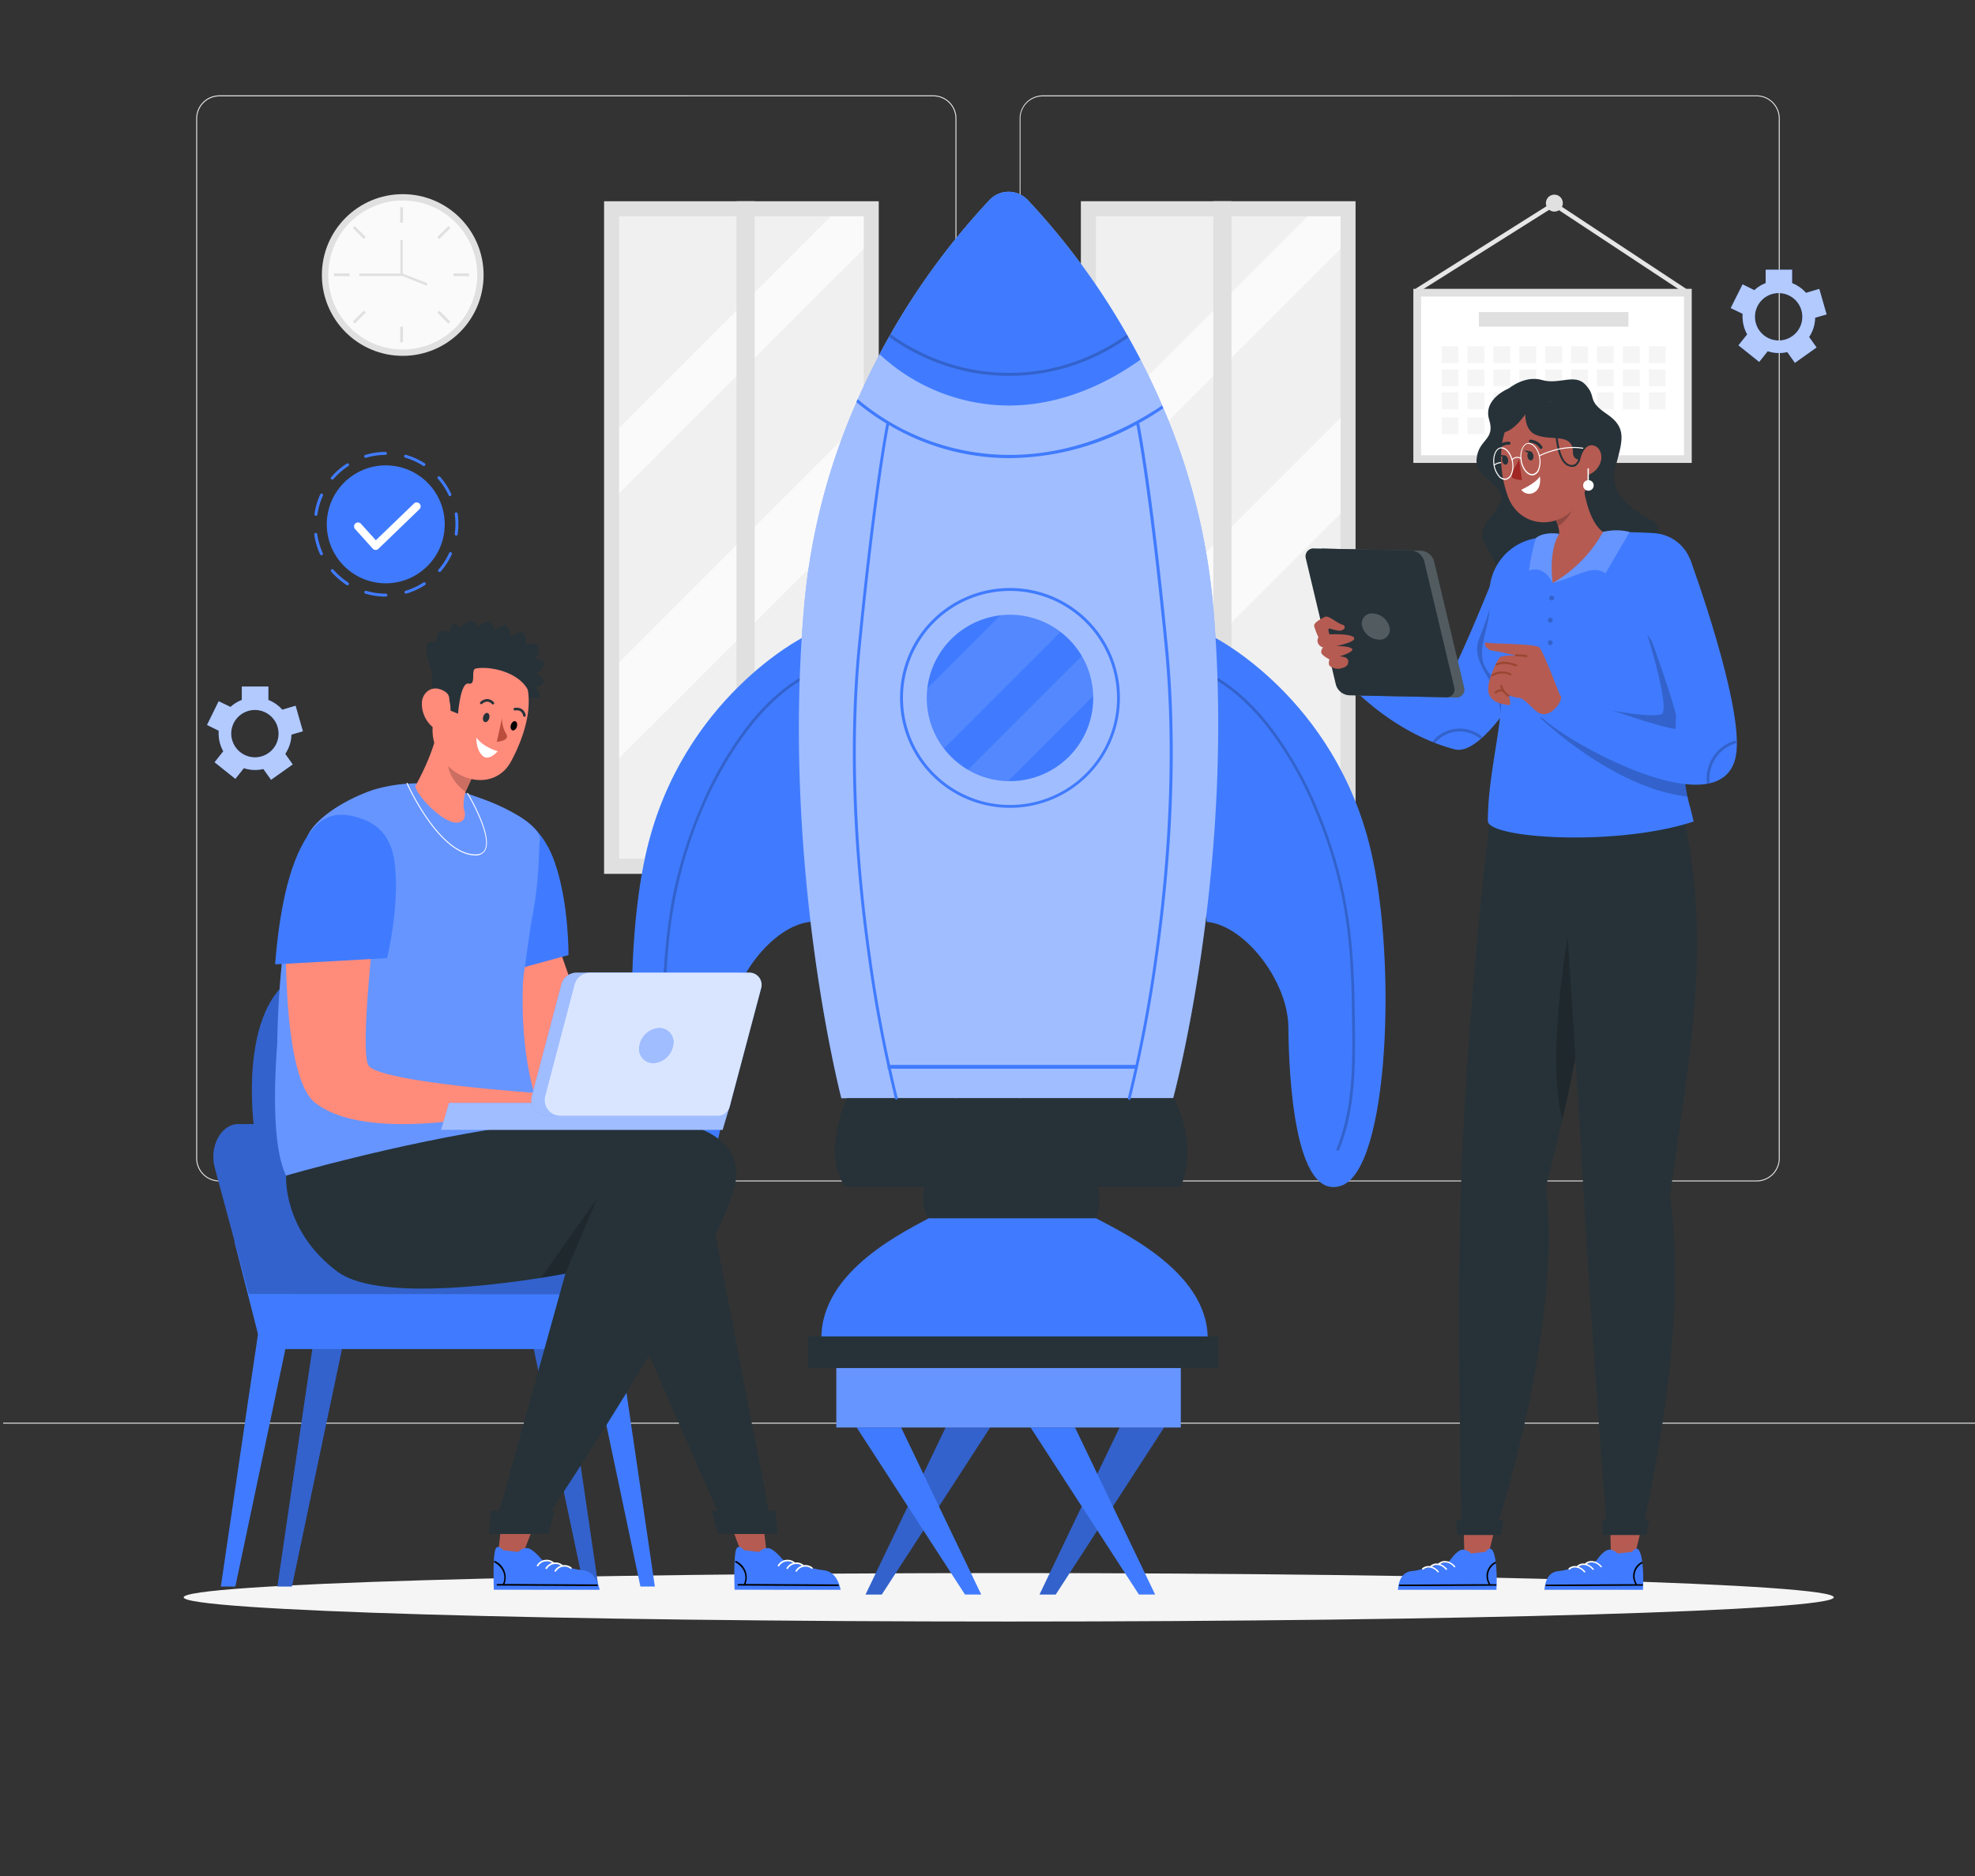 <svg xmlns="http://www.w3.org/2000/svg" viewBox="0 50 500 475"><rect x="0" y="50" width="500" height="475" fill="#333333" stroke="none"/><g id="freepik--background-complete--inject-271"><path d="M444.71,349.14H264a5.87,5.87,0,0,1-5.86-5.86V80A5.87,5.87,0,0,1,264,74.15H444.71A5.87,5.87,0,0,1,450.57,80V343.28A5.87,5.87,0,0,1,444.71,349.14ZM264,74.4A5.61,5.61,0,0,0,258.35,80V343.28a5.61,5.61,0,0,0,5.61,5.61H444.71a5.61,5.61,0,0,0,5.61-5.61V80a5.61,5.61,0,0,0-5.61-5.61Z" style="fill:#e0e0e0"/><path d="M236.28,349.14H55.53a5.87,5.87,0,0,1-5.86-5.86V80a5.87,5.87,0,0,1,5.86-5.86H236.28A5.87,5.87,0,0,1,242.14,80V343.28A5.87,5.87,0,0,1,236.28,349.14ZM55.53,74.4A5.61,5.61,0,0,0,49.92,80V343.28a5.61,5.61,0,0,0,5.61,5.61H236.28a5.61,5.61,0,0,0,5.61-5.61V80a5.61,5.61,0,0,0-5.61-5.61Z" style="fill:#e0e0e0"/><rect x="0.79" y="410.21" width="500" height="0.25" style="fill:#e0e0e0"/><rect x="102.55" y="151.33" width="170.3" height="69.54" transform="translate(373.8 -1.59) rotate(90)" style="fill:#e0e0e0"/><rect x="156.74" y="104.77" width="61.91" height="162.66" style="fill:#f0f0f0"/><polygon points="218.65 104.77 218.65 113.04 156.74 174.94 156.74 158.38 210.36 104.77 218.65 104.77" style="fill:#fafafa"/><polygon points="218.65 155.8 218.65 180.04 156.74 241.94 156.74 217.71 218.65 155.8" style="fill:#fafafa"/><rect x="186.45" y="100.95" width="4.61" height="170.3" style="fill:#e0e0e0"/><rect x="223.26" y="151.33" width="170.3" height="69.54" transform="translate(494.51 -122.31) rotate(90)" style="fill:#e0e0e0"/><rect x="277.46" y="104.77" width="61.91" height="162.66" style="fill:#f0f0f0"/><polygon points="339.37 104.77 339.37 113.04 277.46 174.94 277.46 158.38 331.08 104.77 339.37 104.77" style="fill:#fafafa"/><polygon points="339.37 155.8 339.37 180.04 277.46 241.94 277.46 217.71 339.37 155.8" style="fill:#fafafa"/><rect x="307.16" y="100.95" width="4.61" height="170.3" style="fill:#e0e0e0"/><circle cx="101.96" cy="119.63" r="20.47" style="fill:#e0e0e0"/><circle cx="101.96" cy="119.63" r="18.86" transform="translate(-37.61 191.92) rotate(-76.94)" style="fill:#fafafa"/><rect x="101.31" y="102.48" width="0.71" height="3.93" style="fill:#e0e0e0"/><rect x="101.31" y="132.74" width="0.71" height="3.93" style="fill:#e0e0e0"/><rect x="84.56" y="119.22" width="3.93" height="0.71" style="fill:#e0e0e0"/><rect x="114.82" y="119.22" width="3.93" height="0.71" style="fill:#e0e0e0"/><rect x="110.39" y="108.53" width="3.93" height="0.71" transform="translate(-44.08 111.34) rotate(-45)" style="fill:#e0e0e0"/><rect x="89" y="129.92" width="3.93" height="0.71" transform="translate(-65.48 102.52) rotate(-45.02)" style="fill:#e0e0e0"/><rect x="90.61" y="106.91" width="0.71" height="3.93" transform="translate(-50.35 96.24) rotate(-45.01)" style="fill:#e0e0e0"/><rect x="112" y="128.31" width="0.71" height="3.93" transform="translate(-59.21 117.59) rotate(-44.99)" style="fill:#e0e0e0"/><rect x="104.45" y="117.12" width="0.6" height="7.17" transform="translate(-45.94 173.95) rotate(-68.51)" style="fill:#e0e0e0"/><polygon points="101.96 119.88 90.96 119.88 90.96 119.27 101.36 119.27 101.36 110.74 101.96 110.74 101.96 119.88" style="fill:#e0e0e0"/><polygon points="359.01 124.03 358.41 123.08 393.4 101.03 427.54 123.57 426.92 124.51 393.39 102.37 359.01 124.03" style="fill:#e6e6e6"/><rect x="357.81" y="123.13" width="70.48" height="44.08" style="fill:#e0e0e0"/><rect x="372.96" y="111.89" width="40.18" height="66.57" transform="translate(538.22 -247.87) rotate(90)" style="fill:#fff"/><rect x="364.97" y="137.68" width="4.25" height="4.25" style="fill:#f5f5f5"/><rect x="371.53" y="137.68" width="4.25" height="4.25" style="fill:#f5f5f5"/><rect x="378.08" y="137.68" width="4.25" height="4.25" style="fill:#f5f5f5"/><rect x="384.64" y="137.68" width="4.25" height="4.25" style="fill:#f5f5f5"/><rect x="391.2" y="137.68" width="4.25" height="4.25" style="fill:#f5f5f5"/><rect x="397.76" y="137.68" width="4.25" height="4.25" style="fill:#f5f5f5"/><rect x="404.31" y="137.68" width="4.25" height="4.25" style="fill:#f5f5f5"/><rect x="410.87" y="137.68" width="4.25" height="4.25" style="fill:#f5f5f5"/><rect x="417.43" y="137.68" width="4.25" height="4.25" style="fill:#f5f5f5"/><rect x="364.97" y="143.54" width="4.25" height="4.25" style="fill:#f5f5f5"/><rect x="371.53" y="143.54" width="4.25" height="4.25" style="fill:#f5f5f5"/><rect x="378.08" y="143.54" width="4.25" height="4.25" style="fill:#f5f5f5"/><rect x="384.64" y="143.54" width="4.25" height="4.25" style="fill:#f5f5f5"/><rect x="391.2" y="143.54" width="4.25" height="4.25" style="fill:#f5f5f5"/><rect x="397.76" y="143.54" width="4.25" height="4.25" style="fill:#f5f5f5"/><rect x="404.31" y="143.54" width="4.25" height="4.25" style="fill:#f5f5f5"/><rect x="410.87" y="143.54" width="4.25" height="4.25" style="fill:#f5f5f5"/><rect x="417.43" y="143.54" width="4.25" height="4.25" style="fill:#f5f5f5"/><rect x="364.97" y="149.39" width="4.25" height="4.25" style="fill:#f5f5f5"/><rect x="371.53" y="149.39" width="4.25" height="4.25" style="fill:#f5f5f5"/><rect x="378.08" y="149.39" width="4.25" height="4.25" style="fill:#f5f5f5"/><rect x="384.64" y="149.39" width="4.25" height="4.25" style="fill:#f5f5f5"/><rect x="391.2" y="149.39" width="4.25" height="4.25" style="fill:#f5f5f5"/><rect x="397.76" y="149.39" width="4.25" height="4.25" style="fill:#f5f5f5"/><rect x="404.31" y="149.39" width="4.25" height="4.25" style="fill:#f5f5f5"/><rect x="410.87" y="149.39" width="4.25" height="4.25" style="fill:#f5f5f5"/><rect x="417.43" y="149.39" width="4.25" height="4.25" style="fill:#f5f5f5"/><rect x="364.97" y="155.69" width="4.25" height="4.25" style="fill:#f5f5f5"/><rect x="371.53" y="155.69" width="4.25" height="4.25" style="fill:#f5f5f5"/><rect x="378.08" y="155.69" width="4.25" height="4.25" style="fill:#f5f5f5"/><rect x="384.64" y="155.69" width="4.25" height="4.25" style="fill:#f5f5f5"/><rect x="374.41" y="129.02" width="37.84" height="3.68" style="fill:#e0e0e0"/><path d="M395.65,101.43a2.14,2.14,0,1,1-2.14-2.14A2.14,2.14,0,0,1,395.65,101.43Z" style="fill:#e0e0e0"/></g><g id="freepik--Shadow--inject-271"><path d="M464.25,454.44c0,3.38-93.52,6.13-208.87,6.13S46.5,457.82,46.5,454.44,140,448.3,255.38,448.3,464.25,451.05,464.25,454.44Z" style="fill:#f5f5f5"/></g><g id="freepik--Gears--inject-271"><path d="M73.77,236l2.91-.84-1.85-6.46-3.37,1a9.12,9.12,0,0,0-3.52-2.47v-3.4H61.22v3.4A9.11,9.11,0,0,0,58.36,229l-3-1.44-2.95,6,2.95,1.44c0,.25,0,.49,0,.74a9.2,9.2,0,0,0,1.17,4.48h0L54.33,243l5.25,4.2,2.15-2.7a9.29,9.29,0,0,0,2.85.45,9.07,9.07,0,0,0,2.1-.24l1.94,2.73,5.48-3.89-1.89-2.67A9,9,0,0,0,73.77,236Zm-15.24-.24a6,6,0,1,1,6,6A6.06,6.06,0,0,1,58.53,235.79Z" style="fill:#407BFF"/><path d="M73.77,236l2.91-.84-1.85-6.46-3.37,1a9.12,9.12,0,0,0-3.52-2.47v-3.4H61.22v3.4A9.11,9.11,0,0,0,58.36,229l-3-1.44-2.95,6,2.95,1.44c0,.25,0,.49,0,.74a9.2,9.2,0,0,0,1.17,4.48h0L54.33,243l5.25,4.2,2.15-2.7a9.29,9.29,0,0,0,2.85.45,9.07,9.07,0,0,0,2.1-.24l1.94,2.73,5.48-3.89-1.89-2.67A9,9,0,0,0,73.77,236Zm-15.24-.24a6,6,0,1,1,6,6A6.06,6.06,0,0,1,58.53,235.79Z" style="fill:#fff;opacity:0.6"/><path d="M459.52,130.45l2.91-.84-1.85-6.46-3.36,1a9.24,9.24,0,0,0-3.53-2.46v-3.4H447v3.4a9.11,9.11,0,0,0-2.86,1.78L441.16,122l-3,6,3,1.44c0,.25,0,.49,0,.74a9.2,9.2,0,0,0,1.17,4.48h0l-2.21,2.77,5.25,4.2,2.15-2.7a9.29,9.29,0,0,0,2.85.45,9.16,9.16,0,0,0,2.11-.24l1.93,2.73,5.48-3.9L458,135.33A9,9,0,0,0,459.52,130.45Zm-15.23-.24a6,6,0,1,1,6,6A6,6,0,0,1,444.29,130.21Z" style="fill:#407BFF"/><path d="M459.52,130.45l2.91-.84-1.85-6.46-3.36,1a9.24,9.24,0,0,0-3.53-2.46v-3.4H447v3.4a9.11,9.11,0,0,0-2.86,1.78L441.16,122l-3,6,3,1.44c0,.25,0,.49,0,.74a9.2,9.2,0,0,0,1.17,4.48h0l-2.21,2.77,5.25,4.2,2.15-2.7a9.29,9.29,0,0,0,2.85.45,9.16,9.16,0,0,0,2.11-.24l1.93,2.73,5.48-3.9L458,135.33A9,9,0,0,0,459.52,130.45Zm-15.23-.24a6,6,0,1,1,6,6A6,6,0,0,1,444.29,130.21Z" style="fill:#fff;opacity:0.6"/></g><g id="freepik--Icon--inject-271"><path d="M97.67,201.06a18.29,18.29,0,0,1-5.16-.74.36.36,0,0,1-.25-.46.37.37,0,0,1,.46-.26,17.51,17.51,0,0,0,4.94.71.41.41,0,0,1,.41.38.34.34,0,0,1-.33.37v-.37Zm5.11-.74a.38.38,0,0,1-.36-.27.36.36,0,0,1,.25-.46,17.61,17.61,0,0,0,4.53-2.1.38.38,0,0,1,.52.11.38.38,0,0,1-.11.52,18.21,18.21,0,0,1-4.72,2.18ZM88,198.22a.36.36,0,0,1-.2-.06,18.59,18.59,0,0,1-3.94-3.41.38.38,0,0,1,0-.53.37.37,0,0,1,.53,0,18.1,18.1,0,0,0,3.77,3.27.36.36,0,0,1,.12.51A.38.38,0,0,1,88,198.22Zm23.27-3.4a.38.38,0,0,1-.25-.09.38.38,0,0,1,0-.53,17.36,17.36,0,0,0,2.69-4.2.38.38,0,0,1,.69.31,18.37,18.37,0,0,1-2.81,4.38A.35.35,0,0,1,111.25,194.82Zm-29.89-4.23a.37.37,0,0,1-.34-.22,18,18,0,0,1-1.47-5,.37.37,0,0,1,.32-.42.36.36,0,0,1,.42.31,17.37,17.37,0,0,0,1.41,4.79.37.37,0,0,1-.18.5A.45.45,0,0,1,81.36,190.59Zm34.06-5h0a.38.38,0,0,1-.32-.43,17.39,17.39,0,0,0,0-5,.37.37,0,0,1,.32-.42.37.37,0,0,1,.42.31,18,18,0,0,1,0,5.21A.38.38,0,0,1,115.42,185.63Zm-35.51-5h0a.38.38,0,0,1-.32-.42,18.2,18.2,0,0,1,1.47-5,.37.37,0,0,1,.49-.19.39.39,0,0,1,.19.5,17,17,0,0,0-1.4,4.79A.38.38,0,0,1,79.91,180.6Zm34-4.95a.39.39,0,0,1-.34-.22,17.23,17.23,0,0,0-2.72-4.19.38.38,0,0,1,0-.53.37.37,0,0,1,.53,0,18.13,18.13,0,0,1,2.83,4.36.38.38,0,0,1-.18.5A.47.47,0,0,1,114,175.65ZM84.1,171.42a.38.38,0,0,1-.24-.09.37.37,0,0,1,0-.53,18.34,18.34,0,0,1,3.93-3.42.38.38,0,0,1,.52.11.37.37,0,0,1-.12.52,17.56,17.56,0,0,0-3.76,3.28A.37.37,0,0,1,84.1,171.42ZM107.32,168a.41.41,0,0,1-.21-.05,17.09,17.09,0,0,0-4.54-2.07.38.38,0,0,1-.25-.47.36.36,0,0,1,.46-.25,18.1,18.1,0,0,1,4.74,2.15.38.38,0,0,1,.11.52A.37.37,0,0,1,107.32,168Zm-14.74-2.09a.37.37,0,0,1-.1-.73,17.83,17.83,0,0,1,5.15-.75h0a.38.38,0,0,1,0,.75,17.17,17.17,0,0,0-4.94.72Z" style="fill:#407BFF"/><circle cx="97.66" cy="182.76" r="14.93" style="fill:#407BFF"/><path d="M95.07,189.24h0a1,1,0,0,1-.71-.33l-4.5-5a1,1,0,0,1,1.48-1.34l3.81,4.22,9.63-9.28a1,1,0,0,1,1.42,0,1,1,0,0,1,0,1.41L95.76,189A1,1,0,0,1,95.07,189.24Z" style="fill:#fff"/></g><g id="freepik--Rocket--inject-271"><path d="M203.3,211.39s-30.4,15.33-39.55,53.72c-6.67,28-4.65,80.84,7.37,85.08s13.36-28.48,13.46-40.11,11-25.83,20.71-26.68C205.29,283.4,207.19,222,203.3,211.39Z" style="fill:#407BFF"/><path d="M207.85,219c-7.19,2.74-13.1,8-17.89,13.88a90.79,90.79,0,0,0-12.47,21.21,114.48,114.48,0,0,0-7.65,25.34,171.9,171.9,0,0,0-2.13,27.76c-.16,11.37-.44,23.21,4,33.93.17.43.88.24.7-.19-3.84-9.34-4.07-19.54-4-29.49.08-9.39.22-18.82,1.55-28.13,2.38-16.54,8.41-33.27,18.22-46.89,5.09-7.06,11.62-13.57,19.88-16.72.44-.17.25-.87-.19-.7Z" style="opacity:0.2"/><path d="M307.45,211.39s30.4,15.33,39.55,53.72c6.67,28,4.65,80.84-7.37,85.08s-13.36-28.48-13.46-40.11-11-25.83-20.71-26.68C305.46,283.4,303.56,222,307.45,211.39Z" style="fill:#407BFF"/><path d="M302.71,219.69c7.23,2.76,13.14,8.12,17.9,14.11a90.63,90.63,0,0,1,12.16,21A114,114,0,0,1,340.28,280c1.59,9.12,1.91,18.39,2,27.63.15,11.17.39,22.76-3.94,33.29-.17.43.53.62.7.19,3.89-9.46,4.09-19.82,4-29.9-.08-9.51-.25-19.06-1.63-28.49a113.68,113.68,0,0,0-7.16-26.17,95.49,95.49,0,0,0-11.71-21.37C317.47,228.31,311,222.09,302.9,219c-.44-.17-.63.53-.19.7Z" style="opacity:0.2"/><path d="M297,328.06H213s-15.38-59.1-9.35-125.37a163.48,163.48,0,0,1,13.2-50.88c.1-.25.21-.5.32-.74,1.76-4,3.61-7.77,5.51-11.36a180.41,180.41,0,0,1,27.67-38.87,6.65,6.65,0,0,1,10,0,180.59,180.59,0,0,1,28.38,40.22c1.9,3.67,3.75,7.54,5.5,11.6l.31.72a164.13,164.13,0,0,1,12.52,49.31C313.08,269,297,328.06,297,328.06Z" style="fill:#407BFF"/><g style="opacity:0.5"><path d="M297,328.06H213s-15.38-59.1-9.35-125.37a163.48,163.48,0,0,1,13.2-50.88c.1-.25.21-.5.32-.74,1.76-4,3.61-7.77,5.51-11.36a180.41,180.41,0,0,1,27.67-38.87,6.65,6.65,0,0,1,10,0,180.59,180.59,0,0,1,28.38,40.22c1.9,3.67,3.75,7.54,5.5,11.6l.31.72a164.13,164.13,0,0,1,12.52,49.31C313.08,269,297,328.06,297,328.06Z" style="fill:#fff"/></g><rect x="224.72" y="319.64" width="62.99" height="0.96" style="fill:#407BFF"/><path d="M298.91,350.56H214c-6.05-8.71.35-22.5.35-22.5h82.84S303.56,339.31,298.91,350.56Z" style="fill:#263238"/><path d="M277.46,358.46H235c-3-4.36.18-11.25.18-11.25H276.6S279.78,352.83,277.46,358.46Z" style="fill:#263238"/><path d="M277.48,358.46H235.14c-8.57,4.55-29.89,15.41-26.91,33.81h97.25C308.46,373.87,286.05,363,277.48,358.46Z" style="fill:#407BFF"/><rect x="204.58" y="388.38" width="103.83" height="8.01" style="fill:#263238"/><path d="M288.73,141.06c-7.66,5.48-19.38,11.62-33.38,11.62a48.27,48.27,0,0,1-32.68-13q1.2-2.27,2.42-4.42l.39-.67a178.93,178.93,0,0,1,24.86-33.78,6.65,6.65,0,0,1,10,0,178.59,178.59,0,0,1,24.92,33.87l.39.69Q287.22,138.14,288.73,141.06Z" style="fill:#407BFF"/><path d="M285.66,135.4a52.61,52.61,0,0,1-7.79,4.63,51.63,51.63,0,0,1-30.93,4.44,52.64,52.64,0,0,1-21.85-9.18l.39-.67a51.3,51.3,0,0,0,8.4,4.95,50.68,50.68,0,0,0,30.78,4,51.78,51.78,0,0,0,20.61-8.85Z" style="opacity:0.2"/><path d="M295.61,213.27c-3.85-38.88-6.86-54.44-7.21-56.15,1.45-.79,2.81-1.59,4-2.37.73-.45,1.43-.91,2.1-1.37l-.31-.72c-.71.48-1.44,1-2.2,1.44-8,5.05-20.85,11.08-36.33,11.08a59.52,59.52,0,0,1-34.11-10.72c-1.65-1.14-3.12-2.29-4.43-3.39-.11.24-.22.49-.32.74,1.27,1.06,2.7,2.16,4.28,3.27,1,.7,2.13,1.43,3.32,2.15-.43,2.16-3.4,17.85-7.18,56-3,29.8-.26,59.45,2.52,79.08a350.5,350.5,0,0,0,6.82,35.81.36.36,0,0,0,.35.27l.09,0a.37.37,0,0,0,.26-.44,348.89,348.89,0,0,1-6.8-35.74c-2.78-19.58-5.47-49.16-2.52-78.89,3.66-36.94,6.56-52.79,7.12-55.72A60,60,0,0,0,255.7,166a68,68,0,0,0,32-8.46c.5,2.54,3.43,18.3,7.15,55.85,2.95,29.73.26,59.31-2.52,78.89a348.89,348.89,0,0,1-6.8,35.74.37.37,0,0,0,.26.44l.09,0a.36.36,0,0,0,.35-.27,350.5,350.5,0,0,0,6.82-35.81C295.87,272.72,298.57,243.07,295.61,213.27Z" style="fill:#407BFF"/><path d="M255.7,254.54a27.83,27.83,0,1,1,27.82-27.82A27.85,27.85,0,0,1,255.7,254.54Zm0-54.92a27.1,27.1,0,1,0,27.1,27.1A27.13,27.13,0,0,0,255.7,199.62Z" style="fill:#407BFF"/><path d="M276.77,226.71a21.07,21.07,0,0,1-21.07,21.07h-.49a20.85,20.85,0,0,1-10.13-2.86,21.25,21.25,0,0,1-6.14-5.42,20.94,20.94,0,0,1-4.31-12.78,22.22,22.22,0,0,1,.14-2.45,21.1,21.1,0,0,1,18.47-18.47,22.26,22.26,0,0,1,2.46-.14,21.09,21.09,0,0,1,21.06,20.57C276.77,226.39,276.77,226.55,276.77,226.71Z" style="fill:#407BFF"/><path d="M268.47,210l-29.53,29.53a20.94,20.94,0,0,1-4.31-12.78,22.22,22.22,0,0,1,.14-2.45l18.47-18.47a22.26,22.26,0,0,1,2.46-.14A21,21,0,0,1,268.47,210Z" style="fill:#fff;opacity:0.1"/><path d="M276.76,226.22l-21.55,21.55a20.85,20.85,0,0,1-10.13-2.86l28.81-28.8A20.75,20.75,0,0,1,276.76,226.22Z" style="fill:#fff;opacity:0.1"/><polygon points="250.66 411.44 246.97 417.13 237.71 431.42 233.77 437.49 223.24 453.73 219.13 453.73 229.83 431.42 233.77 423.2 236.25 418.02 236.25 418.02 239.41 411.44 250.66 411.44" style="fill:#407BFF"/><polygon points="250.66 411.44 246.97 417.13 237.71 431.42 233.77 437.49 223.24 453.73 219.13 453.73 229.83 431.42 233.77 423.2 236.25 418.02 236.25 418.02 239.41 411.44 250.66 411.44" style="opacity:0.2"/><polygon points="294.69 411.44 293.5 413.28 281.74 431.42 277.8 437.49 267.27 453.73 263.17 453.73 273.86 431.42 277.8 423.2 282.11 414.22 283.44 411.44 294.69 411.44" style="fill:#407BFF"/><polygon points="294.69 411.44 293.5 413.28 281.74 431.42 277.8 437.49 267.27 453.73 263.17 453.73 273.86 431.42 277.8 423.2 282.11 414.22 283.44 411.44 294.69 411.44" style="opacity:0.2"/><rect x="211.73" y="396.39" width="87.2" height="15.05" style="fill:#407BFF"/><rect x="211.73" y="396.39" width="87.2" height="15.05" style="fill:#fff;opacity:0.2"/><polygon points="248.41 453.73 244.3 453.73 233.77 437.49 229.83 431.42 221.92 419.21 216.88 411.44 228.13 411.44 231.48 418.41 233.77 423.2 237.71 431.42 248.41 453.73" style="fill:#407BFF"/><polygon points="292.44 453.73 288.33 453.73 277.8 437.49 273.86 431.42 263.7 415.74 260.91 411.44 272.16 411.44 273.82 414.9 277.8 423.2 281.74 431.42 292.44 453.73" style="fill:#407BFF"/></g><g id="freepik--character-2--inject-271"><path d="M393.59,208.86a163.72,163.72,0,0,1-11.27,19.47c-.78,1.11-1.56,2.19-2.36,3.21-4.08,5.25-8.36,9.09-11.75,8.18-18.87-5.06-30.79-21-30.79-21l3.54-4s22.76,8.87,24.54,8.7,13-28.25,13-28.25Z" style="fill:#407BFF"/><path d="M384.06,221.45l-1.74,6.88c-.78,1.11-1.56,2.19-2.36,3.21a21.15,21.15,0,0,0-1.13-5.92c-1.41-3.91-6.55-8.84-4.33-14a81.55,81.55,0,0,0,4-12.73Z" style="opacity:0.2"/><path d="M374.57,236.93A8.16,8.16,0,0,0,363.4,238c-.32.35-.83-.17-.52-.52a8.89,8.89,0,0,1,12.06-1.2c.37.28,0,.91-.37.63Z" style="opacity:0.2"/><path d="M368.49,226.6l-24.39-.5a3.71,3.71,0,0,1-3.4-2.65l-7.61-32a2,2,0,0,1,2.17-2.53l24.39.51a3.7,3.7,0,0,1,3.4,2.64l7.61,32A2,2,0,0,1,368.49,226.6Z" style="fill:#263238"/><path d="M368.49,226.6l-24.39-.5a3.71,3.71,0,0,1-3.4-2.65l-7.61-32a2,2,0,0,1,2.17-2.53l24.39.51a3.7,3.7,0,0,1,3.4,2.64l7.61,32A2,2,0,0,1,368.49,226.6Z" style="fill:#fff;opacity:0.2"/><path d="M366,226.55l-24.4-.5a3.72,3.72,0,0,1-3.39-2.65l-7.62-32a2,2,0,0,1,2.17-2.53l24.4.5a3.72,3.72,0,0,1,3.39,2.65l7.61,32A2,2,0,0,1,366,226.55Z" style="fill:#263238"/><path d="M344.85,208.58a4.64,4.64,0,0,0,4.22,3.38,2.53,2.53,0,0,0,2.68-3.24,4.63,4.63,0,0,0-4.21-3.39A2.55,2.55,0,0,0,344.85,208.58Z" style="fill:#fff;opacity:0.2"/><path d="M336.58,210.63s5.34-.3,6.19.8-4.51,2.16-4.51,2.16,3.16-.09,4,.66-3.12,1.95-3.12,1.95,2.11,0,2.19,1.18-.72,1.58-1.89,1.86a3.21,3.21,0,0,1-2.8-.64c-.46-.46-.07-1.65-.07-1.65s-2-1-2.08-1.76a1.67,1.67,0,0,1,.48-1.28,1.75,1.75,0,0,1-1.29-1.07,1.57,1.57,0,0,1,.1-1.48,22.21,22.21,0,0,1-1.06-2.71c-.26-1,1.51-1.79,2.58-2.42s3,1.57,4.76,2c0,0,.9.55-.06,1.22s-3-.34-3.48-.3S336.58,210.63,336.58,210.63Z" style="fill:#b55b52"/><path d="M382,148.33s-6.63,2.63-5,7.92-2.67,4.8-3.18,9.93,8.2,6.71,5.83,11.3-6,5.92-3.62,10.39,5.56,9.59,5.56,12.9c0,7.84,15-11.48,26.55-8.3s14.58-8.15,9.86-10.77-10.84-6.47-9.05-13.32,3.08-10-2.17-13.56-2.37-4.15-5.4-7.42c-2.73-2.94-6.71.09-11-1.18S382,148.33,382,148.33Z" style="fill:#263238"/><path d="M384.08,173.42a2.46,2.46,0,1,0,2.16-2.73A2.46,2.46,0,0,0,384.08,173.42Z" style="fill:#fff"/><polygon points="379.22 433.74 376.55 444.75 370.75 444.75 370.48 433.74 379.22 433.74" style="fill:#b55b52"/><path d="M353.9,452.54c.32-3.59,1.89-4.66,3.84-4.78s9.25-2.55,9.25-2.55,1.51-2.28,2.85-2.74,2.61.89,2.61.89l3.65-.44s1.09-1.64,1.84-.21c1.16,2.23,1,8.39.91,9.83Z" style="fill:#407BFF"/><path d="M354.38,451.6l4.52,0,19.79-.1c.25,0,.2-.39-.05-.38H377.3s0,0,0-.05a3.67,3.67,0,0,1,1.34-5.22c.21-.11,0-.45-.23-.33a4,4,0,0,0-1.49,5.6h-2.79l-19.79.1C354.07,451.22,354.12,451.61,354.38,451.6Z"/><path d="M368.09,446.76c-1-1.21-2.53-1.55-3.63-.64-.18.15-.41-.18-.24-.33,1.26-1,3-.59,4.17.78.17.2-.13.39-.3.19Z" style="fill:#fff"/><path d="M366,447.41c-1-1.21-2.53-1.56-3.63-.64-.17.14-.41-.19-.23-.33,1.25-1.05,3-.6,4.17.77.17.2-.14.39-.31.2Z" style="fill:#fff"/><path d="M363.93,448.05c-1-1.21-2.53-1.55-3.63-.64-.18.15-.41-.19-.24-.33,1.26-1.05,3-.59,4.17.77.17.21-.13.4-.3.2Z" style="fill:#fff"/><path d="M403.22,289.44a383.65,383.65,0,0,1-7.7,43.94q-1.83,8.06-4.16,17.18c4.27,35.26-12.44,86.2-12.44,86.2l-8.95-.2s-1.12-56.93-.07-86.73c1.72-48.83,7.67-95.34,7.67-95.34l24.38-.1S406.16,261.73,403.22,289.44Z" style="fill:#263238"/><path d="M403.22,289.44a383.65,383.65,0,0,1-7.7,43.94c-5.13-19.53,4.15-61.21,4.15-61.21Z" style="opacity:0.2"/><polygon points="368.94 438.67 368.66 434.83 380.6 434.83 379.92 438.67 368.94 438.67" style="fill:#263238"/><polygon points="416.33 433.74 413.65 444.75 407.85 444.75 407.59 433.74 416.33 433.74" style="fill:#b55b52"/><polygon points="405.83 438.67 405.55 434.83 417.49 434.83 416.81 438.67 405.83 438.67" style="fill:#263238"/><path d="M391,452.54c.31-3.59,1.89-4.66,3.84-4.78s9.25-2.55,9.25-2.55,1.51-2.28,2.84-2.74,2.62.89,2.62.89l3.64-.44s1.09-1.64,1.85-.21c1.16,2.23,1,8.39.91,9.83Z" style="fill:#407BFF"/><path d="M391.48,451.6l4.53,0,19.79-.1c.25,0,.2-.39-.06-.38h-1.33l0-.05a3.68,3.68,0,0,1,1.35-5.22c.21-.11,0-.45-.23-.33a4,4,0,0,0-1.5,5.6h-2.79l-19.78.1C391.18,451.22,391.23,451.61,391.48,451.6Z"/><path d="M405.2,446.76c-1-1.21-2.54-1.55-3.63-.64-.18.15-.42-.18-.24-.33,1.26-1,3-.59,4.17.78.17.2-.14.39-.3.19Z" style="fill:#fff"/><path d="M403.15,447.41c-1-1.21-2.53-1.56-3.63-.64-.17.14-.41-.19-.24-.33,1.26-1.05,3-.6,4.17.77.18.2-.13.39-.3.2Z" style="fill:#fff"/><path d="M401,448.05c-1-1.21-2.54-1.55-3.63-.64-.18.15-.42-.19-.24-.33,1.26-1.05,3-.59,4.17.77.17.21-.14.4-.3.2Z" style="fill:#fff"/><path d="M394.83,256.36s4.55,67.41,6,94.2c1.71,30.61,5.54,82.78,6.05,86.19h9.25c-1.06,1,11.88-45.79,6.66-83.92,4.89-36.46,10.84-63.16,3.17-97.5Z" style="fill:#263238"/><path d="M428.78,258c-19.44,6.42-52.11,4.31-52.11-.14,0-12.54,4.44-26.64,3.25-34.81-9.19-6.43-2-12.24-2.81-21.77a14.12,14.12,0,0,1,11.72-15c1.66-.28,3.38-.56,5.07-.78l1-.13a102.74,102.74,0,0,1,13.59-.64c1.66,0,3.38,0,5.18.05s3.54.11,5.2.23a10.45,10.45,0,0,1,9.56,12.25,196.41,196.41,0,0,0-2.83,25.31c-.08,1.75-.14,3.44-.16,5.1a133.67,133.67,0,0,0,.79,17.4c0,.11,0,.22,0,.32q.42,3.45,1,6.36c.12.61.25,1.19.39,1.76C428,254.68,428.46,256.79,428.78,258Z" style="fill:#407BFF"/><path d="M393.47,201.42a.63.63,0,1,1-.63-.63A.63.63,0,0,1,393.47,201.42Z" style="opacity:0.2"/><circle cx="392.46" cy="207.02" r="0.62" style="opacity:0.2"/><circle cx="392.46" cy="212.72" r="0.62" style="opacity:0.2"/><path d="M408.52,184.69c-4.6,8.09-15.43,12.93-15.43,12.93-1.47-3.62-1-9.43.81-12.16l1-.13A102.74,102.74,0,0,1,408.52,184.69Z" style="fill:#b55b52"/><path d="M427.32,251.71c-19.15-2.11-37.61-20.17-37.61-20.17l35.94,12a10.33,10.33,0,0,0,.65,1.84Q426.72,248.8,427.32,251.71Z" style="opacity:0.2"/><path d="M424.88,226.55a47.7,47.7,0,0,0-.59,10.38,11.8,11.8,0,0,1-8.38.35,17.74,17.74,0,0,1-8.94-7.59s10.91,2.15,13.61,1.15c2.42-.9-3.37-19.64-3.56-20.17l8,10.91C425,223.28,424.9,224.93,424.88,226.55Z" style="opacity:0.2"/><path d="M393.78,187.87a1.72,1.72,0,0,1-.17.37c-1.57,2.47.13,4.72,2.83,4.53a6.49,6.49,0,0,0,.77-.11,4.71,4.71,0,0,0,2.53-1.41h0a58.87,58.87,0,0,1,6.7-6.16c-4-2.17-5.52-9.88-5.9-14.7l-6.29,8-1.17,1.75a14,14,0,0,1,1.36,3.09A5,5,0,0,1,393.78,187.87Z" style="fill:#b55b52"/><path d="M405.83,184.69a14,14,0,0,1,6.73,0l-6.11,10.49c-3.21-2.34-6.9.7-13.36,2.44A33.64,33.64,0,0,0,405.83,184.69Z" style="fill:#407BFF"/><path d="M405.83,184.69a14,14,0,0,1,6.73,0l-6.11,10.49c-3.21-2.34-6.9.7-13.36,2.44A33.64,33.64,0,0,0,405.83,184.69Z" style="fill:#fff;opacity:0.2"/><path d="M394.72,185.17s-3.73-.69-5.89,1.07a57.93,57.93,0,0,0-1.75,8.26s3.59-1.79,6,3.12C393.09,197.62,391.87,189.79,394.72,185.17Z" style="fill:#407BFF"/><path d="M394.72,185.17s-3.73-.69-5.89,1.07a57.93,57.93,0,0,0-1.75,8.26s3.59-1.79,6,3.12C393.09,197.62,391.87,189.79,394.72,185.17Z" style="fill:#fff;opacity:0.2"/><g style="opacity:0.2"><path d="M394.45,183.23a14,14,0,0,0-1.36-3.09l1.17-1.75,4,.09A9.41,9.41,0,0,1,394.45,183.23Z"/></g><path d="M401.7,161.8c.63,7.92,1.06,11.25-2.26,15.82-5,6.88-14.66,5.89-17.6-1.68-2.64-6.82-3.23-18.62,3.86-22.8s15.37.75,16,8.66" style="fill:#b55b52"/><path d="M386.49,151.65s-1.66,6.75,2.32,8.44,9.41-.63,9.41,4.51c0,2.9,4.55,2,4.27-.67s1.61-7.77-4-10.54A22.22,22.22,0,0,0,386.49,151.65Z" style="fill:#263238"/><path d="M398,168.21a2.77,2.77,0,0,1-1.23-.33c-2.68-1.33-3.05-8.12-3.06-8.41l.51,0c0,.07.36,6.78,2.78,8a1.73,1.73,0,0,0,1.59.13c.89-.46,1.13-1.91,1.13-1.92l.5.08a3.37,3.37,0,0,1-1.39,2.29A1.82,1.82,0,0,1,398,168.21Z" style="fill:#263238"/><path d="M386.88,153.86s-4.39,7-7.43,5.35,4.2-9.51,7-7.56S386.88,153.86,386.88,153.86Z" style="fill:#263238"/><path d="M385.14,174s3.85-1.74,4.7-3.42c0,0,.57,3-1.45,4.11A2.45,2.45,0,0,1,385.14,174Z" style="fill:#fff"/><path d="M388.21,165.31c.09.64-.18,1.2-.6,1.26s-.82-.41-.91-1,.17-1.2.59-1.26.83.41.92,1.05" style="fill:#263238"/><path d="M381.79,166.39c.09.64-.18,1.2-.59,1.26s-.83-.41-.92-1.05.17-1.2.59-1.26.83.41.92,1" style="fill:#263238"/><path d="M381.06,165.35l-1.59-.23s.95,1.09,1.59.23" style="fill:#263238"/><path d="M384.57,166.26s-.86,1.84-1.85,3.48a1,1,0,0,0,.51,1.43,9.43,9.43,0,0,0,2.08.39Z" style="fill:#a02724"/><path d="M405.25,166.85a5.08,5.08,0,0,1-2.7,3.2c-1.67.73-2.81-1.06-2.59-3.07.2-1.81,1.3-4.37,3.1-4.24s2.76,2.28,2.19,4.11" style="fill:#b55b52"/><rect x="401.91" y="168.59" width="0.33" height="3.68" style="fill:#fff"/><circle cx="402.13" cy="172.91" r="1.34" style="fill:#fff"/><path d="M390.06,163.64a.37.37,0,0,1-.26-.16,3,3,0,0,0-2.35-1.4.38.38,0,0,1-.38-.37.38.38,0,0,1,.37-.39,3.76,3.76,0,0,1,3,1.74.37.37,0,0,1-.1.52.33.33,0,0,1-.27.06" style="fill:#263238"/><path d="M379.21,163.92a.35.35,0,0,1-.27-.08.38.38,0,0,1-.06-.53,3.77,3.77,0,0,1,3.13-1.47.38.38,0,1,1-.07.75,3.06,3.06,0,0,0-2.47,1.19.31.31,0,0,1-.26.14" style="fill:#263238"/><path d="M387.48,164.27l-1.6-.23s1,1.09,1.6.23" style="fill:#263238"/><path d="M427.93,191.71s13.75,37.36,11.55,49.59c-3.62,20.13-48.93-6.84-49.8-10.66l4.05-5.81s29.32,10.67,30.93,9.65-9.25-29.71-9.25-29.71S417,187.43,427.93,191.71Z" style="fill:#407BFF"/><path d="M439.34,238.23a9.37,9.37,0,0,0-6.53,9.75c0,.47-.69.57-.73.1a10.1,10.1,0,0,1,7-10.52c.44-.15.73.53.28.67Z" style="opacity:0.2"/><path d="M419.41,230.84Z" style="fill:#a8681b"/><path d="M394.91,226s-4.23-11.15-5.22-12.09-12.07-.9-13.21-1.19-.51,1.77,1.51,2.05,5.7,1.23,5.7,1.23-3.42-.24-4.07.54-3.51,6.38-2.72,9,4,2.78,5,3,0-2.53,0-2.53a9,9,0,0,0,2.67.68c1.58.18,3.64,3.21,5.2,3.9C392.73,232,396.27,226.78,394.91,226Z" style="fill:#b55b52"/><path d="M386.45,216.4a10.26,10.26,0,0,0-2.65-.18c-.33,0-.39-.49-.06-.51a10.51,10.51,0,0,1,2.8.18.26.26,0,0,1-.09.51Z" style="fill:#994731"/><path d="M383.75,218.71c-1.52-.51-3.2-1-4.72-.23-.29.15-.59-.27-.3-.42,1.71-.91,3.51-.4,5.24.18.31.1.09.57-.22.47Z" style="fill:#994731"/><path d="M382.32,221a4.61,4.61,0,0,0-4.34.16c-.28.17-.58-.25-.29-.42a5.1,5.1,0,0,1,4.84-.21.26.26,0,0,1-.21.47Z" style="fill:#994731"/><path d="M381.82,226.37a4.16,4.16,0,0,1-2-2.64c-.07-.32.41-.5.49-.18A3.63,3.63,0,0,0,382,225.9c.29.16.07.63-.21.47Z" style="fill:#994731"/><path d="M380.37,225.14a1.39,1.39,0,0,0-1.51.4c-.22.25-.61-.08-.39-.33a1.92,1.92,0,0,1,2.12-.54c.31.12.09.59-.22.47Z" style="fill:#994731"/><path d="M381,171.52a2.29,2.29,0,0,1-1.7-1,5.81,5.81,0,0,1-1.18-2.74c-.37-2.25.43-4.27,1.78-4.49s2.77,1.42,3.14,3.67a5.81,5.81,0,0,1-.22,3,2.17,2.17,0,0,1-1.56,1.52Zm-.84-8-.21,0c-1.22.2-1.93,2.08-1.58,4.19a5.54,5.54,0,0,0,1.12,2.63,1.92,1.92,0,0,0,1.73.83,1.89,1.89,0,0,0,1.36-1.35,5.53,5.53,0,0,0,.21-2.84C382.44,165.06,381.29,163.57,380.14,163.57Z" style="fill:#fff"/><path d="M387.88,170.36c-1.28,0-2.54-1.58-2.89-3.69s.43-4.27,1.78-4.49,2.77,1.42,3.14,3.67a5.81,5.81,0,0,1-.22,3,2.19,2.19,0,0,1-1.56,1.52Zm-.85-8-.21,0c-1.22.2-1.93,2.08-1.58,4.19s1.65,3.66,2.85,3.46a1.89,1.89,0,0,0,1.36-1.35,5.43,5.43,0,0,0,.21-2.84C389.33,163.9,388.18,162.41,387,162.41Z" style="fill:#fff"/><path d="M378.31,167.9l-.17-.19A3.24,3.24,0,0,1,380,167l0,.26A3.07,3.07,0,0,0,378.31,167.9Z" style="fill:#fff"/><path d="M382.83,166.57l-.2-.15a1.87,1.87,0,0,1,2.48-.46l-.13.22A1.61,1.61,0,0,0,382.83,166.57Z" style="fill:#fff"/><path d="M389.76,165.53l-.12-.23c.05,0,5.49-2.91,11.17-1.93l0,.26C395.18,162.66,389.81,165.5,389.76,165.53Z" style="fill:#fff"/></g><g id="freepik--character-1--inject-271"><polygon points="195 434.58 182.87 435.49 160.25 383.75 149.21 356.24 177.63 343.25 181.07 362.55 181.17 362.87 195 434.58" style="fill:#263238"/><polygon points="183.83 432.97 188.19 444.43 194.22 444.43 192.91 432.97 183.83 432.97" style="fill:#b55b52"/><polygon points="196.88 438.4 196.37 432.55 180.22 432.55 181.73 438.4 196.88 438.4" style="fill:#263238"/><path d="M212.83,452.54c-.84-3.73-2.64-4.85-4.67-5s-10-2.65-10-2.65-1.9-2.37-3.35-2.85a2.61,2.61,0,0,0-2.59.93l-3.84-.47s-1.36-1.69-2-.21c-.67,1.71-.45,9.07-.41,10.23Z" style="fill:#407BFF"/><path d="M212.2,451.57l-4.7,0-20.56-.1a.2.2,0,0,1,0-.4h1.4a.07.07,0,0,1,0-.05c1-2.16-.17-4.34-2.15-5.43-.23-.12,0-.47.2-.34a4.59,4.59,0,0,1,2.35,5.82h2.9l20.56.11A.2.2,0,0,1,212.2,451.57Z"/><path d="M197.27,446.53a2.49,2.49,0,0,1,3.67-.67c.21.15.41-.19.2-.34a2.89,2.89,0,0,0-4.22.81c-.15.2.2.4.35.2Z" style="fill:#fff"/><path d="M199.48,447.2a2.5,2.5,0,0,1,3.68-.67c.2.15.4-.19.2-.34a2.89,2.89,0,0,0-4.22.8c-.15.21.2.41.34.21Z" style="fill:#fff"/><path d="M201.77,447.86a2.51,2.51,0,0,1,3.68-.66c.2.15.4-.19.2-.35a2.9,2.9,0,0,0-4.22.81c-.15.21.19.41.34.2Z" style="fill:#fff"/><polygon points="156.92 391.39 158.97 405.15 159.69 410.11 165.79 451.71 162.13 451.71 153.36 410.11 152.32 405.15 149.42 391.39 156.92 391.39" style="fill:#407BFF"/><line x1="121.94" y1="422.64" x2="149.94" y2="423.58" style="fill:#fff"/><polygon points="142.61 391.39 144.65 405.15 145.38 410.11 151.48 451.71 147.81 451.71 139.04 410.11 138 405.15 135.1 391.39 142.61 391.39" style="fill:#407BFF"/><g style="opacity:0.2"><polygon points="142.61 391.39 144.65 405.15 145.38 410.11 151.48 451.71 147.81 451.71 139.04 410.11 138 405.15 135.1 391.39 142.61 391.39"/></g><polygon points="74.49 380.94 69.39 405.15 68.35 410.11 59.58 451.71 55.91 451.71 62.02 410.11 62.74 405.15 66.34 380.94 74.49 380.94" style="fill:#407BFF"/><polygon points="88.81 380.94 83.71 405.15 82.66 410.11 73.9 451.71 70.23 451.71 76.33 410.11 77.06 405.15 80.66 380.94 88.81 380.94" style="fill:#407BFF"/><g style="opacity:0.2"><polygon points="88.81 380.94 83.71 405.15 82.66 410.11 73.9 451.71 70.23 451.71 76.33 410.11 77.06 405.15 80.66 380.94 88.81 380.94"/></g><path d="M66.28,391.58h90.85l-1.81-7.13c-3-11.95-11.58-20-21.2-20H59.37Z" style="fill:#407BFF"/><path d="M54.37,345.62l8.61,32,86.61.1-5.34-19.87c-3.56-13.26-15.32-23-29-23.24h-.08c-1-3.83-10.8-40-32.77-39.34-23.2.69-18.17,39.34-18.17,39.34H60.31C56,334.64,52.93,340.26,54.37,345.62Z" style="fill:#407BFF"/><g style="opacity:0.2"><path d="M54.37,345.62l8.61,32,86.61.1-5.34-19.87c-3.56-13.26-15.32-23-29-23.24h-.08c-1-3.83-10.8-40-32.77-39.34-23.2.69-18.17,39.34-18.17,39.34H60.31C56,334.64,52.93,340.26,54.37,345.62Z"/></g><path d="M96.73,292.64s2.46,30.89,6.38,40.77c9,22.67,24.69-5.14,24.69-5.14l-10.39-14.89-3-22.9Z" style="fill:#ff8b7b"/><path d="M116.83,313.2l-3.7.78a.38.38,0,0,0,.17.75L117,314a.38.38,0,0,0-.16-.75Z" style="fill:#742823"/><path d="M140.19,286.14s10.14,29.6,13.74,37-10.69,11.79-19.38,9.37-7.32-39-7.32-39Z" style="fill:#ff8b7b"/><path d="M120.37,254.28s-11.57,27.77-5.45,45.46l29-7.92s.14-13-3.43-23.35C134.91,252.22,120.37,254.28,120.37,254.28Z" style="fill:#407BFF"/><path d="M75.19,351.17c-6-4-6.15-21.27-5-37,.06-4,.23-8.55.57-13.41s.87-10,1.65-15.28h0a147.14,147.14,0,0,1,5.14-23c1.55-4.9,9.6-10,16.9-12.47a39.35,39.35,0,0,1,15.7-1.42,114.06,114.06,0,0,1,11.52,3.52c9.55,3.39,15.6,8.07,15,10.71-.34,1.44,0,9.19-1.79,18.62-.95,5.09-1.56,10.59-2.41,16.12v0s0,.05,0,.1,0,.44-.05.85c-.25,4.55-.82,24.14,6.53,37.64C150,356.4,83.77,357,75.19,351.17Z" style="fill:#407BFF"/><g style="opacity:0.2"><path d="M75.19,351.17c-6-4-6.15-21.27-5-37,.06-4,.23-8.55.57-13.41s.87-10,1.65-15.28h0a147.14,147.14,0,0,1,5.14-23c1.55-4.9,9.6-10,16.9-12.47a39.35,39.35,0,0,1,15.7-1.42,114.06,114.06,0,0,1,11.52,3.52c9.55,3.39,15.6,8.07,15,10.71-.34,1.44,0,9.19-1.79,18.62-.95,5.09-1.56,10.59-2.41,16.12v0s0,.05,0,.1,0,.44-.05.85c-.25,4.55-.82,24.14,6.53,37.64C150,356.4,83.77,357,75.19,351.17Z" style="fill:#fff"/></g><path d="M120.35,266.6a7.54,7.54,0,0,1-.91-.07c-8.94-1.25-16.44-18-16.51-18.16a.12.12,0,0,1,.06-.16.13.13,0,0,1,.17.06c.07.17,7.51,16.79,16.32,18,1.52.21,2.57-.1,3.12-.92,2.24-3.39-4.24-14.3-4.31-14.41a.13.13,0,0,1,0-.17.12.12,0,0,1,.17,0c.27.46,6.63,11.16,4.3,14.68A2.75,2.75,0,0,1,120.35,266.6Z" style="fill:#fff"/><path d="M137.5,435.65,125.74,435l17.4-62.53s-2.35.46-6.12,1.07c-12.76,2-41.83,5.69-51.58-1.55-14-10.44-13-24.33-13-24.33s111.13-32.51,114-1.18C187.73,360.54,137.5,435.65,137.5,435.65Z" style="fill:#263238"/><polygon points="127.2 433.37 126 444.43 132.02 444.43 136.27 433.37 127.2 433.37" style="fill:#b55b52"/><polygon points="123.72 438.4 124.24 432.55 140.38 432.55 138.87 438.4 123.72 438.4" style="fill:#263238"/><path d="M151.82,452.54c-.84-3.73-2.63-4.85-4.67-5s-10-2.65-10-2.65-1.89-2.37-3.34-2.85a2.61,2.61,0,0,0-2.59.93l-3.85-.47s-1.35-1.69-1.94-.21c-.68,1.71-.45,9.07-.41,10.23Z" style="fill:#407BFF"/><path d="M151.2,451.57l-4.7,0-20.57-.1a.2.2,0,0,1,0-.4h1.39a.08.08,0,0,1,0-.05c1-2.16-.18-4.34-2.16-5.43-.23-.12,0-.47.2-.34a4.6,4.6,0,0,1,2.36,5.82h2.9l20.56.11A.2.2,0,0,1,151.2,451.57Z"/><path d="M136.26,446.53a2.5,2.5,0,0,1,3.68-.67c.2.15.4-.19.2-.34a2.88,2.88,0,0,0-4.22.81c-.15.2.19.4.34.2Z" style="fill:#fff"/><path d="M138.48,447.2a2.49,2.49,0,0,1,3.67-.67c.21.15.41-.19.2-.34a2.89,2.89,0,0,0-4.22.8c-.15.21.2.41.35.21Z" style="fill:#fff"/><path d="M140.77,447.86a2.49,2.49,0,0,1,3.67-.66c.21.15.4-.19.2-.35a2.9,2.9,0,0,0-4.22.81c-.15.21.2.41.35.2Z" style="fill:#fff"/><path d="M151.11,353.6l-8,18.89s-2.35.46-6.12,1.07C141.71,366.67,150.72,354.11,151.11,353.6Z" style="opacity:0.2"/><path d="M94.88,283.22s-3.76,32-1.67,36.42S137,326.83,137,326.83l2,2.33s-43.63,12.24-59.21.08c-9.19-7.16-7.29-49.51-7.29-49.51Z" style="fill:#ff8b7b"/><path d="M78.06,261.37c-5.25,7.61-7.44,20.63-8.41,32.8L98,292.6S101.12,280,100,269.09c-.68-6.89-4.09-10.15-7.92-11.59C86,255.18,81.79,256,78.06,261.37Z" style="fill:#407BFF"/><polygon points="111.65 336.08 182.94 336.08 184.97 329.25 113.68 329.25 111.65 336.08" style="fill:#407BFF"/><g style="opacity:0.5"><polygon points="111.65 336.08 182.94 336.08 184.97 329.25 113.68 329.25 111.65 336.08" style="fill:#fff"/></g><path d="M138.58,332.55h39.85a3.08,3.08,0,0,0,3-2.29l8-30.11a3.09,3.09,0,0,0-3-3.88H146a4,4,0,0,0-3.89,3l-7.46,28.23A4,4,0,0,0,138.58,332.55Z" style="fill:#407BFF"/><g style="opacity:0.5"><path d="M138.58,332.55h39.85a3.08,3.08,0,0,0,3-2.29l8-30.11a3.09,3.09,0,0,0-3-3.88H146a4,4,0,0,0-3.89,3l-7.46,28.23A4,4,0,0,0,138.58,332.55Z" style="fill:#fff"/></g><path d="M141.86,332.55h39.85a3.08,3.08,0,0,0,3-2.29l8-30.11a3.09,3.09,0,0,0-3-3.88H149.32a4,4,0,0,0-3.89,3L138,327.5A4,4,0,0,0,141.86,332.55Z" style="fill:#407BFF"/><g style="opacity:0.8"><path d="M141.86,332.55h39.85a3.08,3.08,0,0,0,3-2.29l8-30.11a3.09,3.09,0,0,0-3-3.88H149.32a4,4,0,0,0-3.89,3L138,327.5A4,4,0,0,0,141.86,332.55Z" style="fill:#fff"/></g><path d="M161.9,314.74a3.57,3.57,0,0,0,3.5,4.43,5.4,5.4,0,0,0,5-4.43,3.58,3.58,0,0,0-3.5-4.44A5.41,5.41,0,0,0,161.9,314.74Z" style="fill:#407BFF"/><g style="opacity:0.5"><path d="M161.9,314.74a3.57,3.57,0,0,0,3.5,4.43,5.4,5.4,0,0,0,5-4.43,3.58,3.58,0,0,0-3.5-4.44A5.41,5.41,0,0,0,161.9,314.74Z" style="fill:#fff"/></g><path d="M137.66,222.61c-.39,1.1-2,1.35-2,1.35s1.52,1.91.76,2.55-2.41,0-2.41,0a2.49,2.49,0,0,1,.29,2c-.35,1.11-.8.69-.8.69l-24.36-3.91a13,13,0,0,0,0-5.76c-.77-2.63-1.82-6.23-.55-6.87s1.88,0,1.88,0-.1-2.7,1.21-2.92a2.57,2.57,0,0,1,2,.42s.16-1.9,1.35-2.07a1.48,1.48,0,0,1,1.56,1.06s1.37-1.87,2.72-1.9,1.53,1.51,1.53,1.51S123,207,124,207.69a4.63,4.63,0,0,1,1.4,1.95s2.1-2.16,3-1a4.8,4.8,0,0,1,.9,2.7s2.71-2,3.43-.75a4.49,4.49,0,0,1,.39,2.79s2.32-1.27,3,.34a3.09,3.09,0,0,1-.5,3s2.16.26,2.08,1.53-2,2.39-2,2.39S138,221.5,137.66,222.61Z" style="fill:#263238"/><path d="M119.57,246.7h0l0,.08-1.7,3.68a12.12,12.12,0,0,0-.45,2.33,12.41,12.41,0,0,0-.05,1.92c.65,1.32.58,4-2.44,3.51-3.81-.65-9.82-7.46-9.77-9.19,2.68-4.89,5.24-10.72,5.83-15.74l3.52,5.47Z" style="fill:#ff8b7b"/><g style="opacity:0.2"><path d="M119.52,246.79l-1.7,3.68c-2.2-1.51-4.27-4.3-4.4-6.94-.07-1.9,1.06-3.46,1.81-3.43Z"/></g><path d="M111.79,223.88a11.19,11.19,0,0,1,18-6c6.68,5.5,4.13,16.54-.42,24.93-4,7.39-14.36,5.63-18.41-2.27-2.69-5.24-1.18-8.64.78-16.61" style="fill:#ff8b7b"/><path d="M126,240.21s-3.69-1-5.4-3.47c0,0-.16,2.92,1.49,4.56S126,240.21,126,240.21Z" style="fill:#fff"/><path d="M111.57,224.62s2.41.54,2.15,2.64-.53,2.34-.53,2.34l2.77,1.11s.59-8.09,2.67-7.63.43-3.5,1.78-3.8c3.18-.7,11.29.64,13.56,6.06,0,0,0-5-3.37-8.21s-11-5.16-14.81-1.91S111.57,224.62,111.57,224.62Z" style="fill:#263238"/><path d="M106.8,228.05a7.81,7.81,0,0,0,2.19,5.54c1.91,2,4.23.57,4.84-2,.54-2.26.21-6-2.26-7s-4.7.9-4.77,3.43" style="fill:#ff8b7b"/><path d="M122.34,231.44c-.2.64,0,1.26.39,1.39s.91-.28,1.11-.91,0-1.26-.39-1.39-.92.28-1.11.91" style="fill:#263238"/><path d="M129.34,233.54c-.2.64,0,1.26.39,1.39s.92-.28,1.12-.92,0-1.26-.4-1.39-.91.28-1.11.92"/><path d="M132.66,231.47a.37.37,0,0,1-.22-.25,1.71,1.71,0,0,0-.7-1.14,2,2,0,0,0-1.32-.2.34.34,0,0,1-.4-.24.32.32,0,0,1,.24-.39,2.64,2.64,0,0,1,1.83.28,2.31,2.31,0,0,1,1,1.56.31.31,0,0,1-.25.38A.33.33,0,0,1,132.66,231.47Z" style="fill:#263238"/><path d="M121.75,228.29a.32.32,0,0,1-.14-.53,2.61,2.61,0,0,1,1.68-.76,2.31,2.31,0,0,1,1.68.76.33.33,0,1,1-.46.46,1.71,1.71,0,0,0-1.2-.57,1.94,1.94,0,0,0-1.23.56A.32.32,0,0,1,121.75,228.29Z" style="fill:#263238"/><path d="M127.12,231.77a7.16,7.16,0,0,0,1,4c1.17,1.85-2.35,2.05-2.35,2.05Z" style="fill:#ba4d3c"/></g></svg>